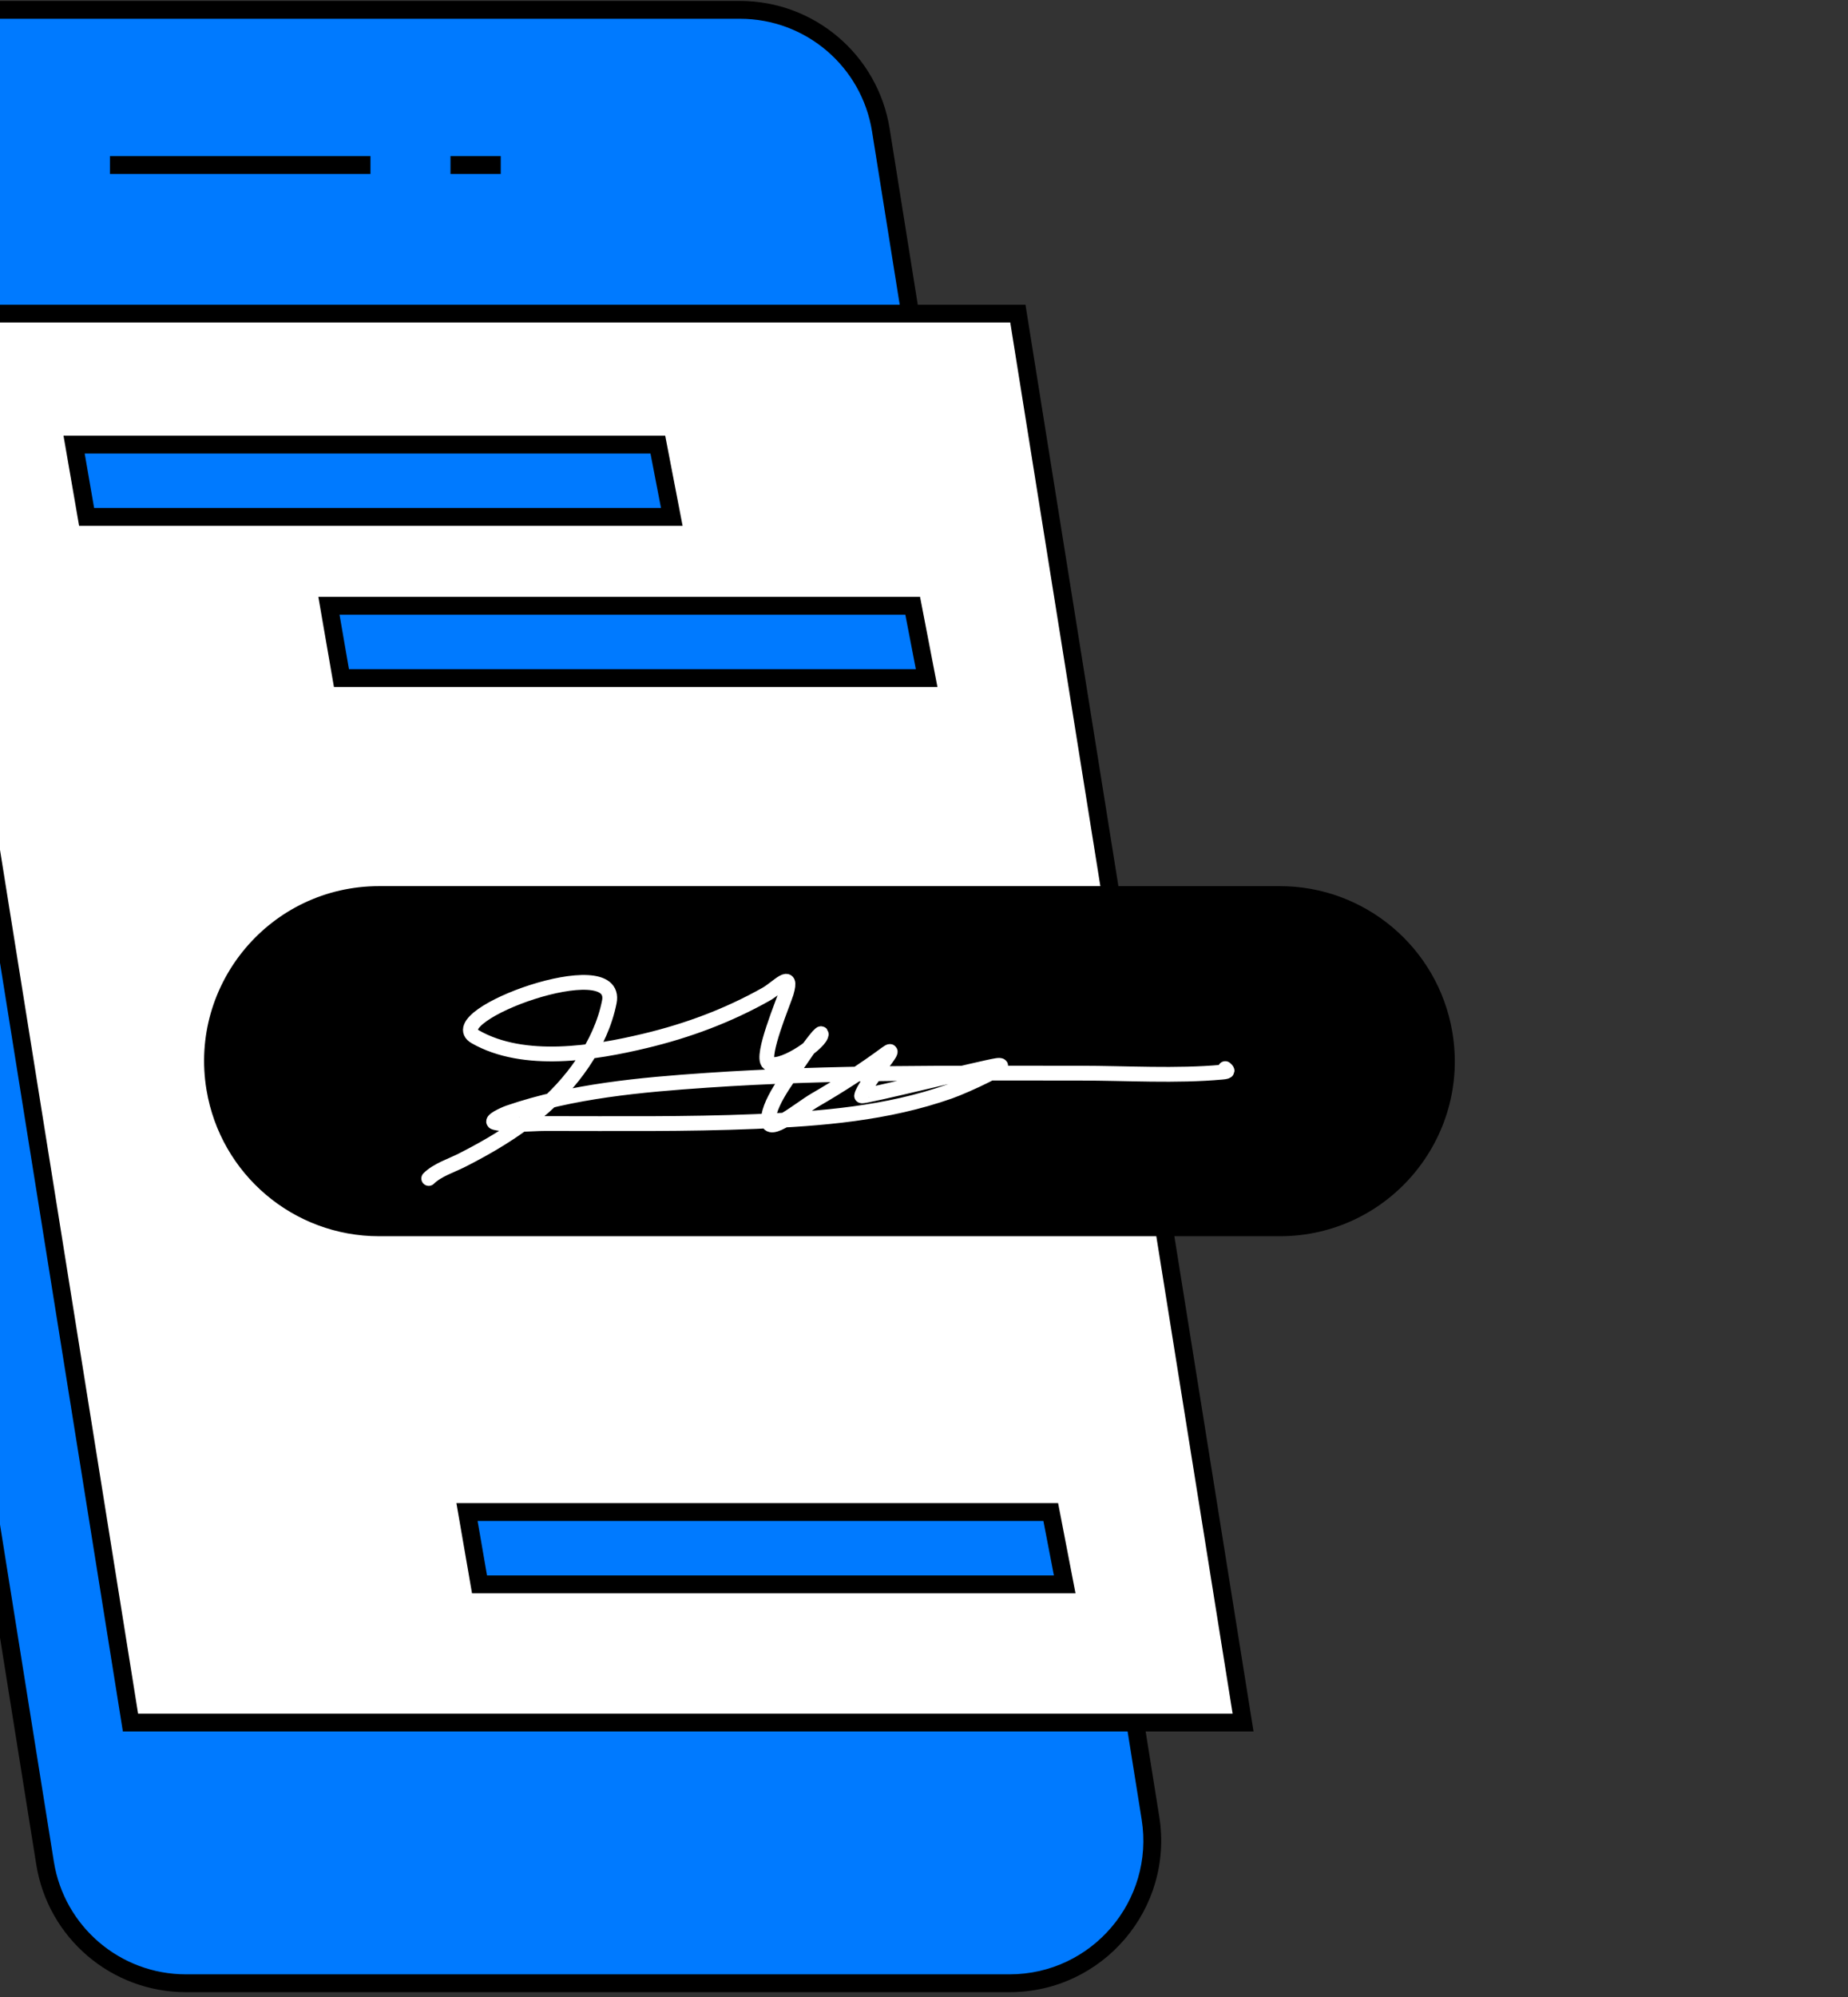 <svg width="375" height="405" viewBox="0 0 375 405" fill="none" xmlns="http://www.w3.org/2000/svg">
<rect x="0" y="0" width="375" height="405" fill="#333333" stroke="none"/>
<path d="M-45.568 35.509C-48.378 17.925 -34.795 1.999 -16.988 1.999L150.163 1.999C164.385 1.999 176.499 12.331 178.743 26.374L233.453 368.701C236.263 386.285 222.679 402.211 204.873 402.211H37.721C23.5 402.211 11.386 391.879 9.142 377.836L-45.568 35.509Z" fill="#007AFF"/>
<path d="M233.453 368.701L235.239 368.416L233.453 368.701ZM178.743 26.374L176.957 26.659L178.743 26.374ZM-16.988 3.808L150.163 3.808V0.19L-16.988 0.19V3.808ZM176.957 26.659L231.666 368.987L235.239 368.416L180.529 26.088L176.957 26.659ZM204.873 400.402H37.721V404.02H204.873V400.402ZM10.928 377.551L-43.782 35.223L-47.354 35.794L7.356 378.122L10.928 377.551ZM37.721 400.402C24.389 400.402 13.032 390.716 10.928 377.551L7.356 378.122C9.74 393.043 22.611 404.02 37.721 404.02V400.402ZM231.666 368.987C234.301 385.471 221.566 400.402 204.873 400.402V404.02C223.792 404.02 238.225 387.098 235.239 368.416L231.666 368.987ZM150.163 3.808C163.496 3.808 174.853 13.494 176.957 26.659L180.529 26.088C178.145 11.168 165.273 0.19 150.163 0.19V3.808ZM-16.988 0.19C-35.908 0.19 -50.34 17.112 -47.354 35.794L-43.782 35.223C-46.416 18.739 -33.682 3.808 -16.988 3.808V0.19Z" fill="black"/>
<path d="M91.416 33.469L101.613 33.469" stroke="black" stroke-width="3.618" stroke-linejoin="round"/>
<path d="M22.312 33.469H75.178" stroke="black" stroke-width="3.618" stroke-linejoin="round"/>
<path d="M-19.224 63.603H206.547L252.248 349.34H26.477L-19.224 63.603Z" fill="white" stroke="black" stroke-width="3.618"/>
<path d="M136.323 104.833L17.575 104.833L15.036 90.168L133.491 90.168L136.323 104.833Z" fill="#007AFF"/>
<path d="M188.038 137.523L69.289 137.523L66.75 122.857L185.206 122.857L188.038 137.523Z" fill="#007AFF"/>
<path d="M136.323 104.833L17.575 104.833L15.036 90.168L133.491 90.168L136.323 104.833Z" stroke="black" stroke-width="3.618"/>
<path d="M188.038 137.523L69.289 137.523L66.75 122.857L185.206 122.857L188.038 137.523Z" stroke="black" stroke-width="3.618"/>
<path d="M216.053 321.318L97.305 321.318L94.766 306.653L213.221 306.653L216.053 321.318Z" fill="#007AFF" stroke="black" stroke-width="3.618"/>
<path d="M293.099 209.433C296.684 230.153 280.732 249.104 259.704 249.104L76.924 249.104C60.362 249.104 46.226 237.133 43.496 220.798C40.044 200.137 55.976 181.322 76.924 181.322L259.704 181.322C276.192 181.322 290.287 193.187 293.099 209.433Z" fill="black" stroke="black" stroke-width="3.219"/>
<path d="M87 239C88.719 237.282 91.594 236.38 93.657 235.337C99.171 232.55 104.418 229.436 109.191 225.483C115.865 219.957 121.916 211.896 123.641 203.197C125.734 192.641 89.015 206.021 96.444 210.264C106.345 215.92 120.608 213.557 130.918 211.09C139.553 209.024 147.693 205.995 155.431 201.649C157.865 200.282 160.929 196.615 159.56 201.339C159.105 202.908 154.291 214.278 155.947 215.578C158.021 217.207 165.834 212.053 166.578 210.007C167.17 208.38 164.116 212.476 163.172 213.927C161.043 217.202 156.146 222.962 155.896 227.083C155.689 230.491 162.386 224.824 165.34 223.11C170.336 220.213 175.196 217.102 179.842 213.669C183.15 211.225 175.283 219.887 174.836 222.233C174.752 222.675 199.566 216.478 202.291 216.094C205.904 215.585 196.134 220.147 192.692 221.356C179.971 225.826 166.752 226.885 153.367 227.444C139.199 228.036 124.969 227.857 110.791 227.857C107.333 227.857 103.784 228.442 100.418 227.65C99.289 227.385 102.159 226.015 103.256 225.638C116.042 221.249 130.095 219.998 143.458 219.086C168.676 217.366 194.012 217.642 219.27 217.642C228.515 217.642 238.668 218.295 248.015 217.435C249.457 217.303 248.99 217.069 248.634 216.713" stroke="white" stroke-width="3" stroke-linecap="round"/>
</svg>
